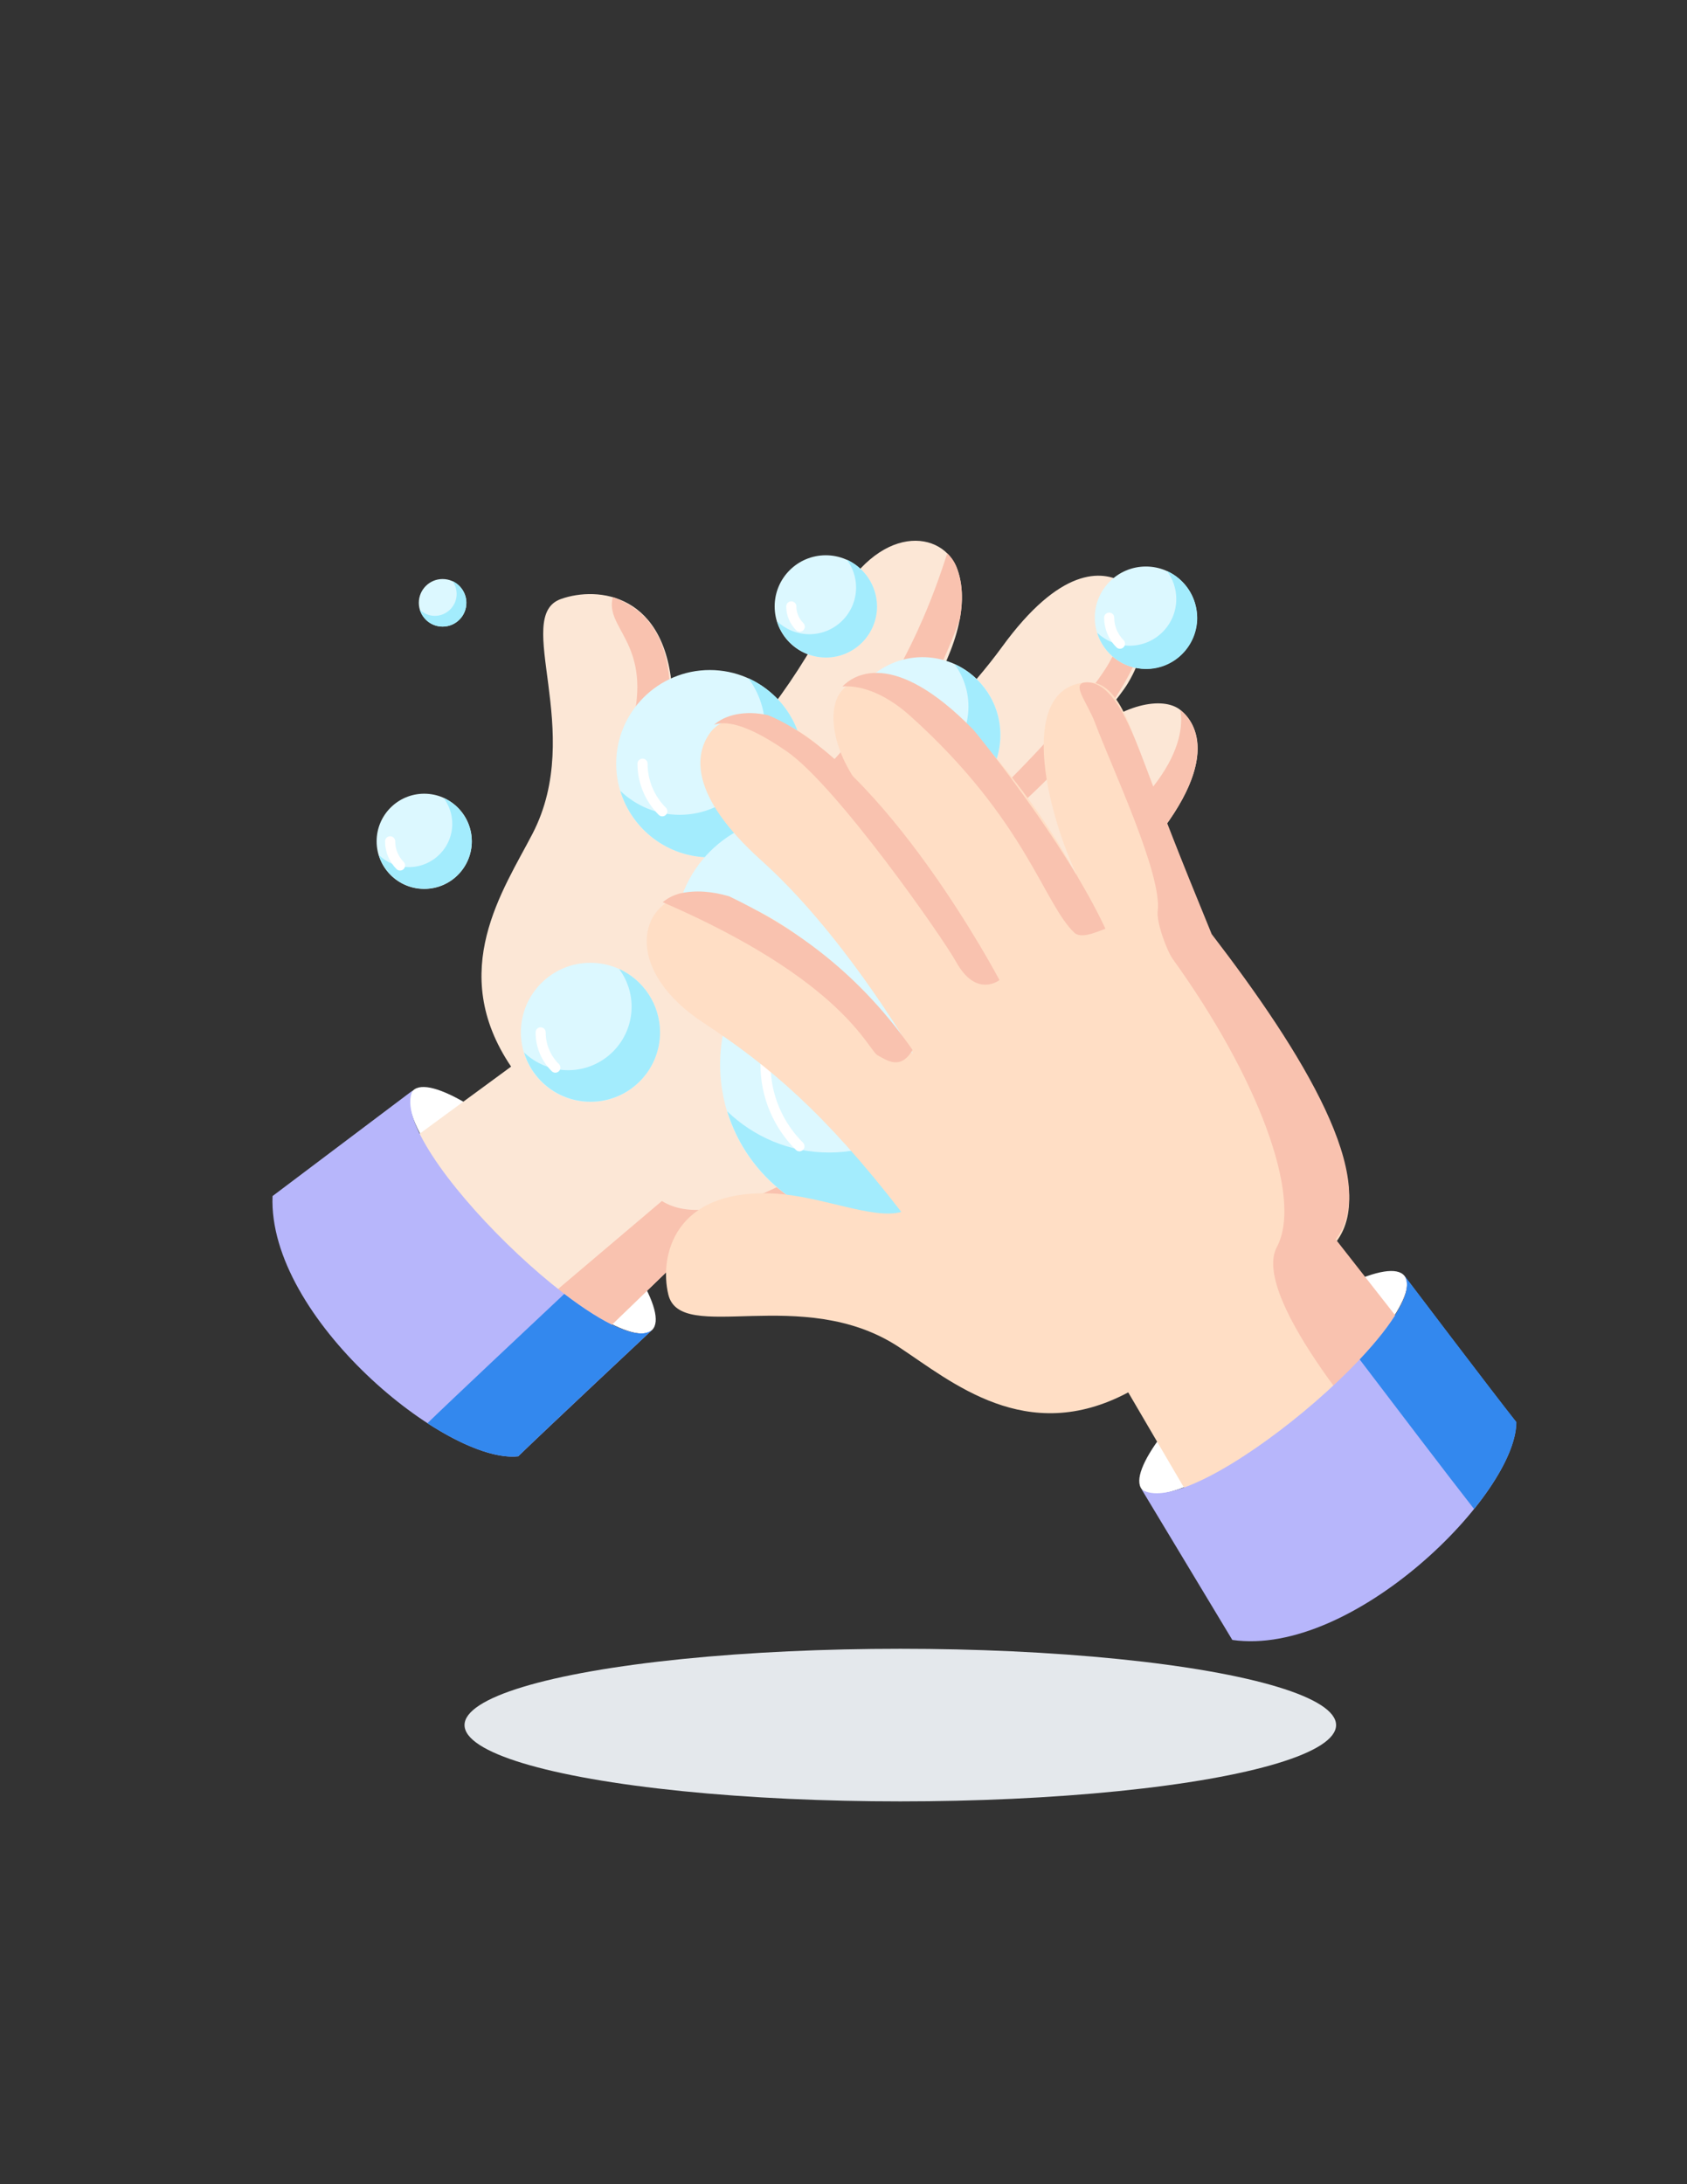 <?xml version="1.0" encoding="UTF-8"?>
<!DOCTYPE svg PUBLIC "-//W3C//DTD SVG 1.1//EN" "http://www.w3.org/Graphics/SVG/1.1/DTD/svg11.dtd">
<!-- Creator: CorelDRAW X7 -->
<svg xmlns="http://www.w3.org/2000/svg" xml:space="preserve" width="215.9mm" height="279.4mm" version="1.1" style="shape-rendering:geometricPrecision; text-rendering:geometricPrecision; image-rendering:optimizeQuality; fill-rule:evenodd; clip-rule:evenodd"
viewBox="0 0 21590 27940"
 xmlns:xlink="http://www.w3.org/1999/xlink">
 <rect x="0" y="0" width="21590" height="27940" fill="#333333" stroke="none"/>
 <defs>
  <style type="text/css">
   <![CDATA[
    .str0 {stroke:#441A36;stroke-width:129.54;stroke-linecap:round;stroke-linejoin:round}
    .str1 {stroke:white;stroke-width:129.54;stroke-linecap:round;stroke-linejoin:round}
    .fil4 {fill:none}
    .fil6 {fill:#3388EE}
    .fil8 {fill:#A3ECFD}
    .fil5 {fill:#B7B6FB}
    .fil7 {fill:#DCF8FF}
    .fil0 {fill:#E4E8EC}
    .fil3 {fill:#F9C2AF}
    .fil2 {fill:#FCE7D6}
    .fil9 {fill:#FFDEC5}
    .fil1 {fill:white}
   ]]>
  </style>
 </defs>
 <g id="Layer_x0020_1">
  <g id="_1720998092528">
   <ellipse class="fil0" cx="11522" cy="22067" rx="5577" ry="976"/>
   <ellipse class="fil1" transform="matrix(0.707 -0.707 0.707 0.707 6815.76 15481.2)" rx="531" ry="2165"/>
   <path class="fil2" d="M12990 12347c611,-395 1308,-1028 1738,-1544 980,-1177 494,-1641 361,-1734 -244,-170 -804,-41 -1263,432 157,-173 518,-607 608,-760 352,-585 221,-1125 -45,-1284 -289,-175 -825,-199 -1565,818 -793,1088 -2073,2049 -2254,2180 0,0 -2,0 -2,-2 760,-647 2025,-2195 1686,-3165 -179,-511 -1017,-613 -1576,471 -456,881 -974,1649 -2140,2759 -138,-348 99,-1043 67,-1643 -67,-1287 -954,-1380 -1425,-1213 -628,220 315,1692 -365,3003 -371,717 -1101,1755 -274,2979l-2608 1913c471,1216 1358,2081 2511,2727l2275 -2196c808,505 2328,-660 3720,-1980 1061,-570 1391,-734 2026,-1051 459,-229 1081,-520 1053,-868 -58,-736 -1651,-386 -2528,158z"/>
   <path class="fil3" d="M8111 9184c-335,1546 427,1334 427,1334 0,0 -67,-4 0,-825 67,-820 160,-1742 -695,-2055 -106,397 477,576 268,1546z"/>
   <g>
    <path class="fil3" d="M14447 7500c61,125 80,378 -244,963 -377,686 -2370,2707 -2843,2755 350,405 216,250 216,250 0,0 2597,-1731 3063,-3292 37,-305 -49,-551 -192,-676z"/>
    <path class="fil3" d="M15104 9082c41,195 -9,521 -288,903 -1165,1604 -2646,2435 -2646,2435 49,97 120,182 196,330 1047,-626 2321,-1897 2360,-1945 945,-1133 529,-1606 378,-1723z"/>
    <path class="fil3" d="M12122 7079c-764,2420 -2083,3191 -2083,3191 95,-69 259,58 531,185 1004,-867 1446,-1798 1714,-2536 41,-225 37,-441 -30,-631 -26,-82 -71,-153 -132,-209z"/>
    <path class="fil3" d="M15520 12189c-19,-229 -188,-354 -436,-399 119,183 145,427 -112,557 -548,274 -1842,1058 -2310,1045 -138,-5 -274,41 -378,134 -1365,1215 -3049,2316 -3813,1837l-2306 1954c-917,-514 -870,319 281,965l2276 -2196c807,505 2327,-661 3720,-1980 1060,-570 1390,-734 2025,-1051 460,-229 1081,-518 1053,-866z"/>
   </g>
   <path class="fil4 str0" d="M10039 10270c0,0 1338,248 2465,2819"/>
   <line class="fil4 str0" x1="12368" y1="12748" x2="12990" y2= "12347" />
   <path class="fil5" d="M5282 13949c-367,704 2557,3499 3064,3063 0,0 -1362,1276 -1714,1617 -911,100 -3206,-1768 -3144,-3329l1794 -1351z"/>
   <path class="fil6" d="M7221 16552c-460,432 -1438,1350 -1751,1654 447,290 872,456 1162,423 349,-341 1714,-1617 1714,-1617 -173,147 -620,-75 -1125,-460z"/>
   <circle class="fil7" cx="9084" cy="9769" r="1198"/>
   <path class="fil8" d="M9577 8676c136,182 215,408 215,652 0,605 -490,1095 -1094,1095 -296,0 -561,-117 -760,-307 149,493 607,851 1146,851 663,0 1199,-537 1199,-1198 0,-486 -290,-905 -706,-1093z"/>
   <path class="fil4 str1" d="M8476 10378c-156,-156 -253,-372 -253,-609"/>
   <circle class="fil7" cx="10168" cy="11973" r="1529"/>
   <path class="fil8" d="M10796 10581c173,233 275,520 275,831 0,771 -626,1397 -1397,1397 -376,0 -717,-149 -967,-391 190,626 772,1084 1461,1084 844,0 1529,-685 1529,-1529 0,-619 -369,-1153 -901,-1392z"/>
   <path class="fil4 str1" d="M9393 12748c-199,-198 -322,-472 -322,-775"/>
   <circle class="fil7" transform="matrix(0.189 -0.982 0.982 0.189 11807 9403.5)" r="997"/>
   <path class="fil8" d="M12215 8495c112,151 179,339 179,544 0,503 -408,911 -911,911 -246,0 -469,-97 -633,-254 126,410 506,708 955,708 550,0 997,-447 997,-998 2,-406 -240,-755 -587,-911z"/>
   <path class="fil4 str1" d="M11299 9911c-129,-129 -209,-308 -209,-505"/>
   <circle class="fil7" cx="7556" cy="13206" r="890"/>
   <path class="fil8" d="M7923 12394c101,136 160,303 160,484 0,449 -365,812 -812,812 -218,0 -417,-87 -564,-227 110,365 449,630 851,630 492,0 889,-397 889,-889 -2,-359 -215,-669 -524,-810z"/>
   <path class="fil4 str1" d="M7107 13657c-117,-116 -188,-274 -188,-451"/>
   <circle class="fil7" cx="5429" cy="10762" r="609"/>
   <path class="fil8" d="M5677 10207c70,93 111,207 111,331 0,306 -249,554 -555,554 -149,0 -285,-58 -385,-155 76,250 307,432 581,432 337,0 609,-272 609,-609 -2,-244 -149,-458 -361,-553z"/>
   <path class="fil4 str1" d="M5120 11071c-79,-80 -127,-188 -127,-309"/>
   <circle class="fil7" cx="5664" cy="7711" r="304"/>
   <path class="fil8" d="M5790 7433c34,45 54,103 54,166 0,153 -126,279 -279,279 -75,0 -142,-31 -192,-78 39,125 153,216 292,216 168,0 304,-136 304,-305 0,-123 -76,-231 -179,-278z"/>
   <circle class="fil7" cx="14665" cy="7901" r="654"/>
   <path class="fil8" d="M14935 7305c74,100 119,223 119,357 0,330 -268,598 -598,598 -162,0 -307,-65 -415,-166 82,267 331,464 627,464 362,0 654,-294 654,-654 -2,-268 -160,-497 -387,-599z"/>
   <path class="fil4 str1" d="M14333 8234c-84,-84 -138,-203 -138,-333"/>
   <g>
    <circle class="fil7" cx="12740" cy="16853" r="447"/>
    <path class="fil8" d="M12923 16445c50,69 80,153 80,244 0,226 -184,408 -408,408 -110,0 -210,-44 -283,-115 56,184 227,317 428,317 248,0 446,-200 446,-446 0,-182 -108,-339 -263,-408z"/>
    <circle class="fil4 str0" cx="12740" cy="16853" r="447"/>
    <path class="fil4 str1" d="M12513 17079c-58,-58 -95,-138 -95,-226"/>
   </g>
   <circle class="fil7" cx="10568" cy="7757" r="654"/>
   <path class="fil8" d="M10837 7159c74,99 119,222 119,356 0,330 -268,598 -598,598 -162,0 -306,-65 -414,-166 82,267 330,464 626,464 362,0 654,-294 654,-654 -2,-266 -160,-495 -387,-598z"/>
   <path class="fil4 str1" d="M10235 8016c-67,-67 -108,-158 -108,-259"/>
   <circle class="fil7" cx="11274" cy="13618" r="2058"/>
   <path class="fil8" d="M12120 11742c233,313 371,702 371,1121 0,1038 -842,1880 -1880,1880 -508,0 -965,-201 -1304,-527 257,845 1040,1460 1969,1460 1138,0 2057,-922 2057,-2058 0,-835 -498,-1554 -1213,-1876z"/>
   <path class="fil4 str1" d="M10231 14663c-268,-267 -434,-637 -434,-1042"/>
   <g>
    <circle class="fil7" cx="13841" cy="13284" r="1077"/>
    <path class="fil8" d="M14283 12301c121,164 195,367 195,585 0,545 -441,985 -985,985 -266,0 -505,-106 -682,-274 134,442 544,762 1030,762 593,0 1077,-482 1077,-1077 0,-434 -261,-812 -635,-981z"/>
    <circle class="fil4 str0" cx="13841" cy="13284" r="1077"/>
    <path class="fil4 str1" d="M13294 13830c-140,-140 -226,-333 -226,-546"/>
   </g>
   <ellipse class="fil1" transform="matrix(0.776 -0.631 0.631 0.776 16293.5 17685.7)" rx="2165" ry="531"/>
   <path class="fil9" d="M13813 11263c-331,-650 -888,-1408 -1356,-1887 -1069,-1097 -1581,-661 -1686,-538 -197,227 -124,797 297,1302 -155,-172 -550,-576 -693,-684 -546,-410 -1096,-335 -1282,-89 -203,270 -283,801 652,1641 1002,900 1824,2271 1937,2466 0,0 0,0 -3,2 -565,-823 -1975,-2241 -2975,-2004 -526,126 -714,948 307,1617 829,545 1539,1140 2524,2414 -361,102 -1028,-205 -1628,-235 -1287,-65 -1470,807 -1354,1291 156,648 1717,-138 2949,671 674,443 1633,1276 2937,581l1634 2790c1257,-344 2211,-1136 2971,-2216l-1950 -2491c587,-751 -419,-2384 -1587,-3903 -457,-1115 -587,-1460 -837,-2125 -182,-481 -339,-1159 -754,-1138 -891,46 -555,1604 -103,2535z"/>
   <g>
    <path class="fil3" d="M9138 9272c130,-47 385,-39 933,341 643,447 1997,2386 2165,2691 260,468 555,233 555,233 0,0 -1455,-2762 -2960,-3388 -298,-67 -552,-4 -693,123z"/>
    <path class="fil3" d="M10781 8782c197,-19 518,61 870,378 1475,1326 1702,2392 2097,2770 80,76 244,11 399,-50 -514,-1105 -1649,-2502 -1692,-2547 -1030,-1054 -1542,-689 -1674,-551z"/>
    <path class="fil3" d="M8482 11541c2327,1009 2623,1890 2751,1959 127,69 293,190 446,-69 -760,-1089 -1640,-1624 -2346,-1965 -221,-65 -434,-82 -631,-37 -82,22 -157,58 -220,112z"/>
    <path class="fil3" d="M13916 8728c-231,-4 -2,251 99,521 216,574 862,1941 801,2407 -17,138 113,501 195,615 1069,1483 1673,3036 1330,3681 -357,667 1435,2652 1435,2652 -606,859 506,818 1268,-262l-1950 -2489c587,-751 -419,-2384 -1587,-3904 -457,-1114 -587,-1459 -837,-2124 -182,-481 -406,-1090 -754,-1097z"/>
   </g>
   <path class="fil5" d="M14611 19053c663,438 3744,-2181 3362,-2732 0,0 1127,1488 1431,1872 5,918 -2087,3008 -3633,2785l-1160 -1925z"/>
   <path class="fil6" d="M17401 17390c382,503 1194,1570 1464,1913 334,-414 542,-820 542,-1112 -305,-384 -1432,-1872 -1432,-1872 127,188 -140,611 -574,1071z"/>
  </g>
 </g>
</svg>
